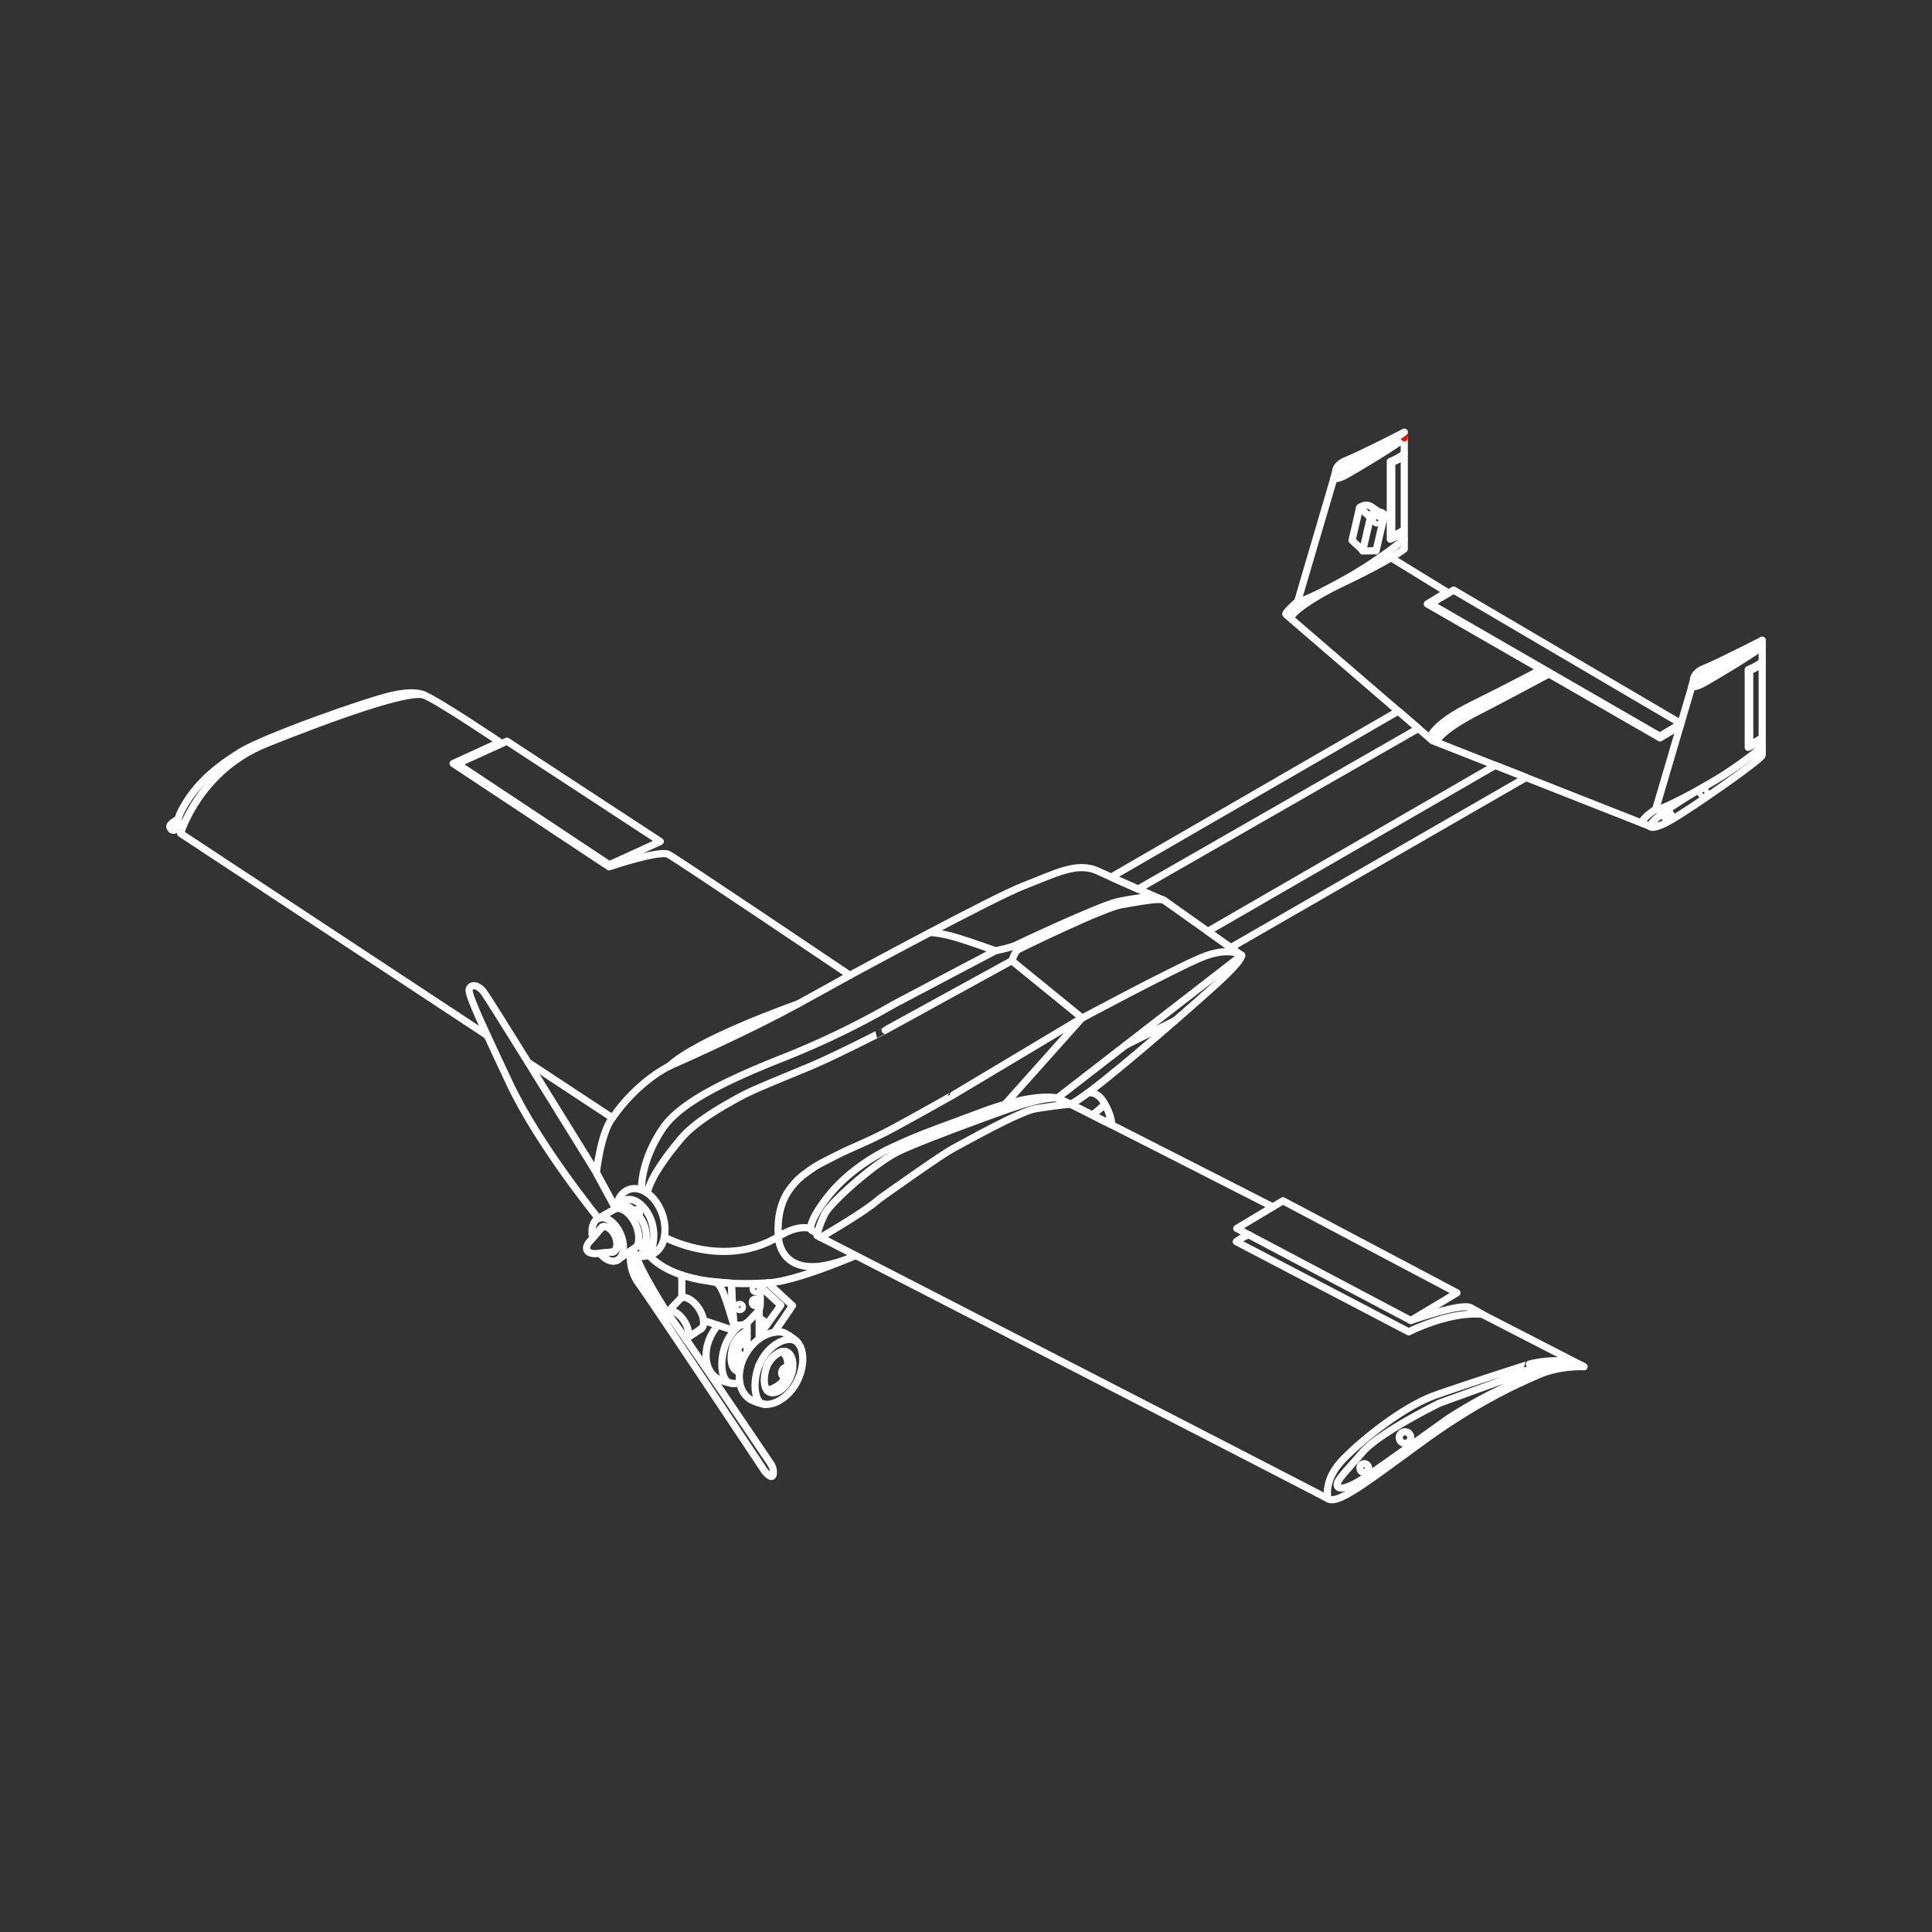 <svg xmlns="http://www.w3.org/2000/svg" viewBox="0 0 1080 1080"><rect x="0" y="0" width="1080" height="1080" fill="#333333" stroke="none"/><defs><style>.a,.b{fill:none;stroke-linecap:round;stroke-linejoin:round;stroke-width:4px;}.a{stroke:#fff;}.b{stroke:red;}</style></defs><title>drone-1(white)</title><path class="a" d="M428.58,740.66a6.38,6.38,0,0,0-3.2-3.21,4.75,4.75,0,0,0-1-.31"/><path class="a" d="M414,757.27a3.12,3.12,0,1,1,3.67-5"/><path class="a" d="M417.64,747.05a13.35,13.35,0,0,0-4.67,6c-1.76,5-1.53,9.71.85,11.54"/><line class="a" x1="416.01" y1="758.4" x2="413.97" y2="757.27"/><path class="a" d="M409.23,773.32a26,26,0,0,1-8.39-2.85c-7.32-4.63-8.24-16.4-2-26.3a25.92,25.92,0,0,1,2.5-3.38"/><polyline class="a" points="424.39 746.49 436.48 729.64 425.02 719.11"/><polyline class="a" points="432.82 744.76 442.99 729.86 429.16 717.12"/><path class="a" d="M393.26,738.13l13.83,4.56s4.61,1.43,3-2.61l-1.28-22.73-11.29-1c.95.2,1.77.35,2.38.45,4.4.74,8.53,19.22,10.19,23.27"/><path class="a" d="M381.15,712.76h0v12.73"/><path class="a" d="M391.82,742.88c2.45-1.64,1.9-6.79-1.23-11.51s-7.65-7.23-10.1-5.59l-7.11,7.49-.48.42a2.41,2.41,0,0,1,.48-.42c2.17-1.45,6.19.77,9,5s3.27,8.78,1.1,10.23"/><path class="a" d="M361.11,694.49c1.25-9.87-4.25-15-4.25-15"/><path class="a" d="M354.18,676.89a11.68,11.68,0,0,0-8.26-3.9"/><path class="a" d="M357.21,702.44a13.45,13.45,0,0,0,2.87-4.26"/><path class="a" d="M598.4,617.21s-10.17,1-19.41,2.57-39.07,18.43-46.41,22.35c-6.13,3.29-31.09,21-39.08,26.65-1.21.86-2.39,1.75-3.52,2.72-7.56,6.47-31.3,20.26-31.3,20.26"/><path class="a" d="M621,625.47a35,35,0,0,0-3.32-8.11h0c-.17-.34-.39-.7-.59-1.05,0,0-.06-.1-.08-.15-3.73-6.42-8.81-5.26-8.81-5.26-4.56,3.4-8,5.68-9.79,6.31l12,6,7.23,3.65,3.54,1.77C621.43,628.25,621.39,627.11,621,625.47Z"/><path class="a" d="M617.67,617.36s-6.23,5.68-7.27,5.89l7.23,3.65c1.13-.44,2.3-1,3.36-1.43A35,35,0,0,0,617.67,617.36Z"/><path class="a" d="M565.62,537.05l-70.8,38.87S467,590.19,453.21,596s-32,12.84-40.8,17.77-23.91,13.25-32,23-16.34,20.83-18.65,30.1"/><path class="a" d="M556.44,531.47,500,561.24a468.42,468.42,0,0,1-63.23,30.49c-37.29,14.8-58.1,26.6-66.59,39.49C361.8,643.88,358.6,656,358.6,665.16"/><path class="a" d="M99.47,457.89s-4.09,2.31-4.54,3.8c-.23.8,1.13,3.27,2.73,2.26,2.25-1.42,2.3-2.11,2.3-2.11"/><path class="a" d="M237.3,388.65h0c-.34-.23-4.64-2.9-17.91,0-13.85,3-72.1,23.62-85.29,31.93s-25.35,17.81-33.17,33.51c0,0-3.69,7.19.76,9.61"/><circle class="a" cx="966.5" cy="368.44" r="0.63"/><ellipse class="a" cx="954.13" cy="374.86" rx="1.25" ry="1.26"/><path class="a" d="M785,244.72c0,1.66-29.83,19.38-33.5,21.28s-5.92,1.66-5.92,1.66"/><path class="a" d="M985.09,417.71S969.7,430,958.45,436.38,924.54,456,922.29,461.86c0,0,.88,2.81,11.89-3.49s50.91-34,50.91-36.26Z"/><path class="a" d="M945.67,384l-20,68a.7.7,0,0,0,0,.32c1,1.58,19.13-8.21,21.71-9.61,4.76-2.58,11.54-6.28,20.23-12.08,7.1-4.74,13-9.21,17.48-12.87v-5c0,1.66-7.81,5-7.81,5V374.33s7.81-3.33,7.81-5"/><path class="a" d="M985.09,361c0,1.67-29.83,19.38-33.5,21.28s-5.92,1.67-5.92,1.67"/><line class="a" x1="985.09" y1="369.34" x2="985.09" y2="361.01"/><path class="a" d="M985.09,370.39c0,1.66-7,4.47-7,4.47v41.23s7-2.8,7-4.47Z"/><path class="a" d="M925.72,452.33s-7.61,4.63-7.85,7.76"/><path class="a" d="M946.85,379.32c4,2.08,38.24-21.4,38.24-21.4"/><path class="a" d="M952.59,373.67c-5.74,2.32-5.74,5.65-5.74,5.65,4,2.08,38.24-21.4,38.24-21.4S961,370.27,952.59,373.67Z"/><line class="a" x1="945.67" y1="383.96" x2="946.85" y2="379.32"/><line class="a" x1="985.09" y1="357.92" x2="985.09" y2="361.01"/><path class="a" d="M745.57,267.66l-20,68a.75.75,0,0,0,0,.33c1,1.57,19.13-8.21,21.71-9.61,4.76-2.58,11.54-6.28,20.23-12.08,7.1-4.74,13-9.21,17.48-12.87v-5c0,1.67-7.81,5-7.81,5V258s7.81-3.32,7.81-5"/><line class="a" x1="784.99" y1="253.04" x2="784.99" y2="244.72"/><path class="a" d="M785,254.1c0,1.66-7,4.47-7,4.47V299.8s7-2.81,7-4.47Z"/><path class="a" d="M746.75,263c4,2.08,38.24-21.4,38.24-21.4"/><line class="a" x1="745.57" y1="267.66" x2="746.75" y2="263.03"/><line class="b" x1="784.99" y1="241.63" x2="784.99" y2="244.72"/><path class="a" d="M725.57,336s-7.62,6.7-6.75,7.44l82,70.61,121.61,47.91"/><path class="a" d="M722.15,346.27c-3.19-2.73,14.82-14,26.55-19.5C777.23,313.32,785,306.93,785,306.93v-5.51"/><line class="a" x1="777.6" y1="311.78" x2="808.8" y2="330.94"/><polyline class="a" points="808.8 330.94 797.86 337.61 928 412.49 939.19 405.71"/><polygon class="a" points="812.58 329.86 799.7 337.57 927.85 411.53 939.63 404.47 812.58 329.86"/><path class="a" d="M863.59,375.43s-15.41,8.91-38.92,20.41c-23,11.24-23.8,18.19-23.8,18.19"/><path class="a" d="M861.29,374.34s-15.43,8.37-38.52,19.78c-22.71,11.23-23.4,18.62-23.4,18.62"/><path class="a" d="M865.86,376.73s-21.41,11.56-40.1,21.19c-21.42,11-22.87,16.91-22.87,16.91"/><path class="a" d="M295.18,593.84l47.14,31.06c14.62-21,31.73-28.88,31.73-28.88C390.21,580.68,446,561.25,446,561.25l29.12-16.06s-96.43-64.9-101.4-67.56-33.21,6.94-33.21,6.94l-87.2-57.77,26.1-11.93S245.47,392,237.3,388.65s-51.32,12.13-88.61,27.1-47.78,50.1-47.78,50.1l171.45,113"/><polygon class="a" points="283.39 414.33 255.6 426.99 340.6 483.4 369.11 470.41 283.39 414.33"/><path class="a" d="M565.36,619.47c1.8-.65,17.08-6.09,25.7-5.67l6.53,3c8.64,4.17,80.13,40.62,113.88,57.84C677.72,657.43,606.23,621,597.59,616.81l-6.53-3c-8.62-.42-23.9,5-25.7,5.67l-.08,0h-.06v0h-.05c-3.22,1.13-45.45,16.13-62.06,23.79-13.84,6.37-38.48,28.77-41.8,34.94a50.66,50.66,0,0,0-4.61,12.48S736.58,834.57,742.5,837.9s24.16-11.41,54-33,52.56-31.62,64.17-36.61S885.52,764,885.52,764l-56.83-29.25c-18.47-1.9-41.2,9.75-41.2,9.75l-96.38-50.39a23.39,23.39,0,0,1,7-3.81"/><path class="a" d="M884.58,763.48a63,63,0,0,0-25.79,3.79s-10.21,4.59-23.26,10.87a263.8,263.8,0,0,0-26.2,15S777,816.39,764.85,824.68s-16,7.67-17,6.45c-2-2.59,4.34-8.26,14-19.51,9.32-10.83,43-27.33,43-27.33s44.4-16,52.39-19.07,27.3-1.74,27.3-1.74c-12.55-5.71-29.6-.94-29.6-.94S819,774,802.41,779.9s-38.36,22.58-50.91,35.18-9,22.82-9,22.82"/><polygon class="a" points="788.64 738.16 814.45 722.7 717.16 671.25 691.35 686.71 788.64 738.16"/><path class="a" d="M828.69,734.73s-1.3-.89-6.63-3.75c-5.18-2.77-33.42,7.18-33.42,7.18"/><path class="a" d="M342.32,624.9c-6.58,8.47-8.94,30.66-8.94,30.66l10.82,20"/><path class="a" d="M374.05,596s42.8-18.72,71.93-34.77"/><path class="a" d="M475.1,545.19s80.1-43.5,97.33-50.09,29.48-13.56,41.19-8.2,31.76,14.16,31.76,14.16l5.36,2.23,43.34,30.76s.88,2.24-12.25,14.35c-10.74,9.91-53.22,47.3-73.64,62.5,0,0-8.66,6.42-9.79,6.31"/><path class="a" d="M362.76,701.75c15.63,17.06,51.61,16.39,67.23,15.33s48.33-15.22,48.33-15.22c-42.9,18.6-43.24-10.52-43.24-10.52-30.93,18.38-63.71.18-63.71.18"/><path class="a" d="M519.81,521.3s4.49,0,12.3,2.08,24.33,8.09,24.33,8.09,8.23-1.55,11.9-3.33,46.41-21.87,56.59-24.13a156,156,0,0,1,20.45-2.95"/><line class="a" x1="591.06" y1="613.8" x2="694.08" y2="534.05"/><path class="a" d="M650.74,503.3c-2.11-1.5-13.73.71-24,2.49s-55.65,24-57.54,25-3.55,6.3-3.55,6.3l39.3,32S654.77,542.4,671,535.51s23.09-1.46,23.09-1.46"/><line class="a" x1="629.2" y1="584.28" x2="657.03" y2="570.41"/><path class="a" d="M591.06,613.8s-12.24-3.35-41.9,7.71-34.88,12.65-50.26,19.79c-10.24,4.75-25.63,14-36.58,28.17-9.32,12-9.89,17.47-8.59,18.3a16.53,16.53,0,0,0,3,1.43"/><path class="a" d="M561.79,617.32,604.92,569l-71.92,43S502.63,629.11,494.93,633s-10.75,5.2-18.52,8.68c-7,3.12-11.38,5.51-15.16,7.39a65.29,65.29,0,0,0-10.39,6.42A38.61,38.61,0,0,0,440,667c-5.79,9.65-5.13,20.48-4.87,24.37,0,0,9.56-6.89,18.13-4.63"/><path class="a" d="M362.76,701.75a9.07,9.07,0,0,0,1.24-.33c6.88-2.33,9.69-12.4,6.3-22.49s-11.73-16.38-18.61-14c-4.06,1.38-6.7,5.45-7.49,10.64"/><line class="a" x1="334.55" y1="681.11" x2="344.2" y2="675.53"/><path class="a" d="M344.2,675.53l-10.7-19.77-.23-.4c-1.7-2.75-21.24-34.41-38.09-61.52-12.29-19.78-23.14-37.12-24.61-39.07-3.54-4.76-7.34-4.52-8.28-1.9-.65,1.8,2.71,10,10.07,25.94,3.37,7.33,7.6,16.3,12.66,27.07,16.1,34.23,49.53,75.23,49.53,75.23"/><path class="a" d="M355.29,701.75c1.48,1.61,7.47,0,7.47,0,3.1-4.43,5.46-18.81-4.15-28-8.31-7.94-14.66.94-14.41,1.78"/><path class="a" d="M354,698.18c4.12,13.38,20,37.26,20,37.26"/><polygon class="a" points="636.18 497 792.92 407.19 781.67 397.51 621.17 490.31 636.18 497"/><polygon class="a" points="687.99 529.73 853.12 434.61 835.89 427.82 675.18 520.64 687.99 529.73"/><line class="a" x1="391.82" y1="742.88" x2="383.45" y2="748.47"/><line class="a" x1="424.39" y1="731.94" x2="424.39" y2="748.4"/><path class="a" d="M413.44,766.76a5.33,5.33,0,0,1-1-.08c-3.69-1.46-4.77-7.11-2.64-13.94a14.66,14.66,0,0,1,7.82-8.72"/><path class="a" d="M413.53,772.76a7.56,7.56,0,0,1-6.48-.17c-4.46-2.54-4.72-14.42-.65-22.73a26.53,26.53,0,0,1,7.09-9"/><path class="a" d="M424.31,763.15l0,0"/><polyline class="a" points="417.64 739.33 417.64 744.02 417.64 755.56"/><ellipse class="a" cx="434.4" cy="766.42" rx="2.89" ry="2.66" transform="matrix(0.33, -0.95, 0.95, 0.33, -431.81, 926.98)"/><ellipse class="a" cx="952.25" cy="443.21" rx="1.44" ry="1.45"/><ellipse class="a" cx="932.29" cy="455.99" rx="1.88" ry="1.89"/><circle class="a" cx="765.72" cy="252.62" r="0.63"/><ellipse class="a" cx="753.35" cy="259.03" rx="1.25" ry="1.26"/><polyline class="a" points="760.05 283.72 755.79 302.09 761.73 307.55"/><path class="a" d="M770.6,286.08l-4.2-2.94c-3.28-2-6.35.58-6.35.58l6,5.54"/><path class="a" d="M769.2,308l4.72-20.33a5.24,5.24,0,0,0-7.47,0L761.73,308l7.47-.14"/><ellipse class="a" cx="769.84" cy="290.82" rx="1.52" ry="1.19" transform="translate(167.17 851.2) rotate(-63.61)"/><ellipse class="a" cx="355.6" cy="678.12" rx="1.88" ry="1.89"/><ellipse class="a" cx="360.48" cy="696.3" rx="1.88" ry="1.89"/><ellipse class="a" cx="422.57" cy="720.57" rx="1.58" ry="1.46"/><ellipse class="a" cx="785.41" cy="803.6" rx="3.23" ry="3.24"/><ellipse class="a" cx="762.63" cy="820.67" rx="2.43" ry="2.44"/><path class="a" d="M752.49,257.38c-5.74,2.32-5.74,5.65-5.74,5.65,4,2.08,38.24-21.4,38.24-21.4S760.92,254,752.49,257.38Z"/><path class="a" d="M352.75,699.07a24.17,24.17,0,0,0,4.32,18.47c6.56,8.87,70.26,104.67,70.26,104.67s4.74,6.17,5,1.21a8.61,8.61,0,0,0-1.53-5.24c-7.9-11.72-50.1-74.34-56.75-82.74C366.71,726.17,353.94,709.42,352.75,699.07Z"/><path class="a" d="M346.83,689.7c-2.84-6.49-8.34-10.34-12.28-8.59-3.14,1.38-4.35,5.91-3.24,11l5.32-6.23c2.34-1,5.63,1.25,7.32,5.11s1.18,7.84-1.17,8.87l-7.45.72c2.91,3.58,6.65,5.32,9.55,4C348.81,702.86,349.69,696.18,346.83,689.7Z"/><path class="a" d="M344.87,704.6l11.28-7.91h0c1.41-3,1.24-7.58-.75-12.11-2.6-5.91-7.39-9.75-11.2-9.05"/><path class="a" d="M331.31,692.09l-2,2.3a6,6,0,0,0-1.23,2.2c-.46,1.66-.29,4.07,4.61,4.22l2.61-.25,7.45-.72c2.35-1,2.86-5,1.17-8.87s-5-6.15-7.32-5.11l-5.32,6.23"/><path class="a" d="M427.8,785.12a26,26,0,0,1-8.39-2.85c-6.91-4.36-8.11-15.08-3-24.59.32-.58.66-1.14,1-1.71a21.54,21.54,0,0,1,1.32-1.91c5-6.73,12.31-10.28,18.52-9.35,1.65.25,8,4.29,9,6.24"/><path class="a" d="M439.32,755.53a4.33,4.33,0,0,0-2.55.11c-3.2,1-7,4.62-8.38,8.9-2,6.5-1.4,12.7,2.12,13.81a4.27,4.27,0,0,0,.54.13c3.77.59,8.42-2.92,10.91-9S443.14,756.69,439.32,755.53Z"/><path class="a" d="M444,749.25c-5-2.13-14.23,2.68-19,12.4-4.08,8.32-3.92,20.4.65,22.74,4.81,2.46,14.7-2.1,19.77-11.8S449.59,751.65,444,749.25Z"/><path class="a" d="M428.82,777.2h0c3.22-.76,8.29-2.84,10.29-7.73,2.48-6.07,1.25-12.43-2.35-13.83-3.2,1-7,4.62-8.38,8.9"/><path class="a" d="M425,717.35v11.51c0,3.75-1.72,4.62-6,9.26s-8.93,2-8.93,2l-1.28-22.73h.05"/><ellipse class="a" cx="422.42" cy="728.05" rx="1.88" ry="1.89"/><ellipse class="a" cx="413.53" cy="730.63" rx="1.48" ry="1.48"/></svg>